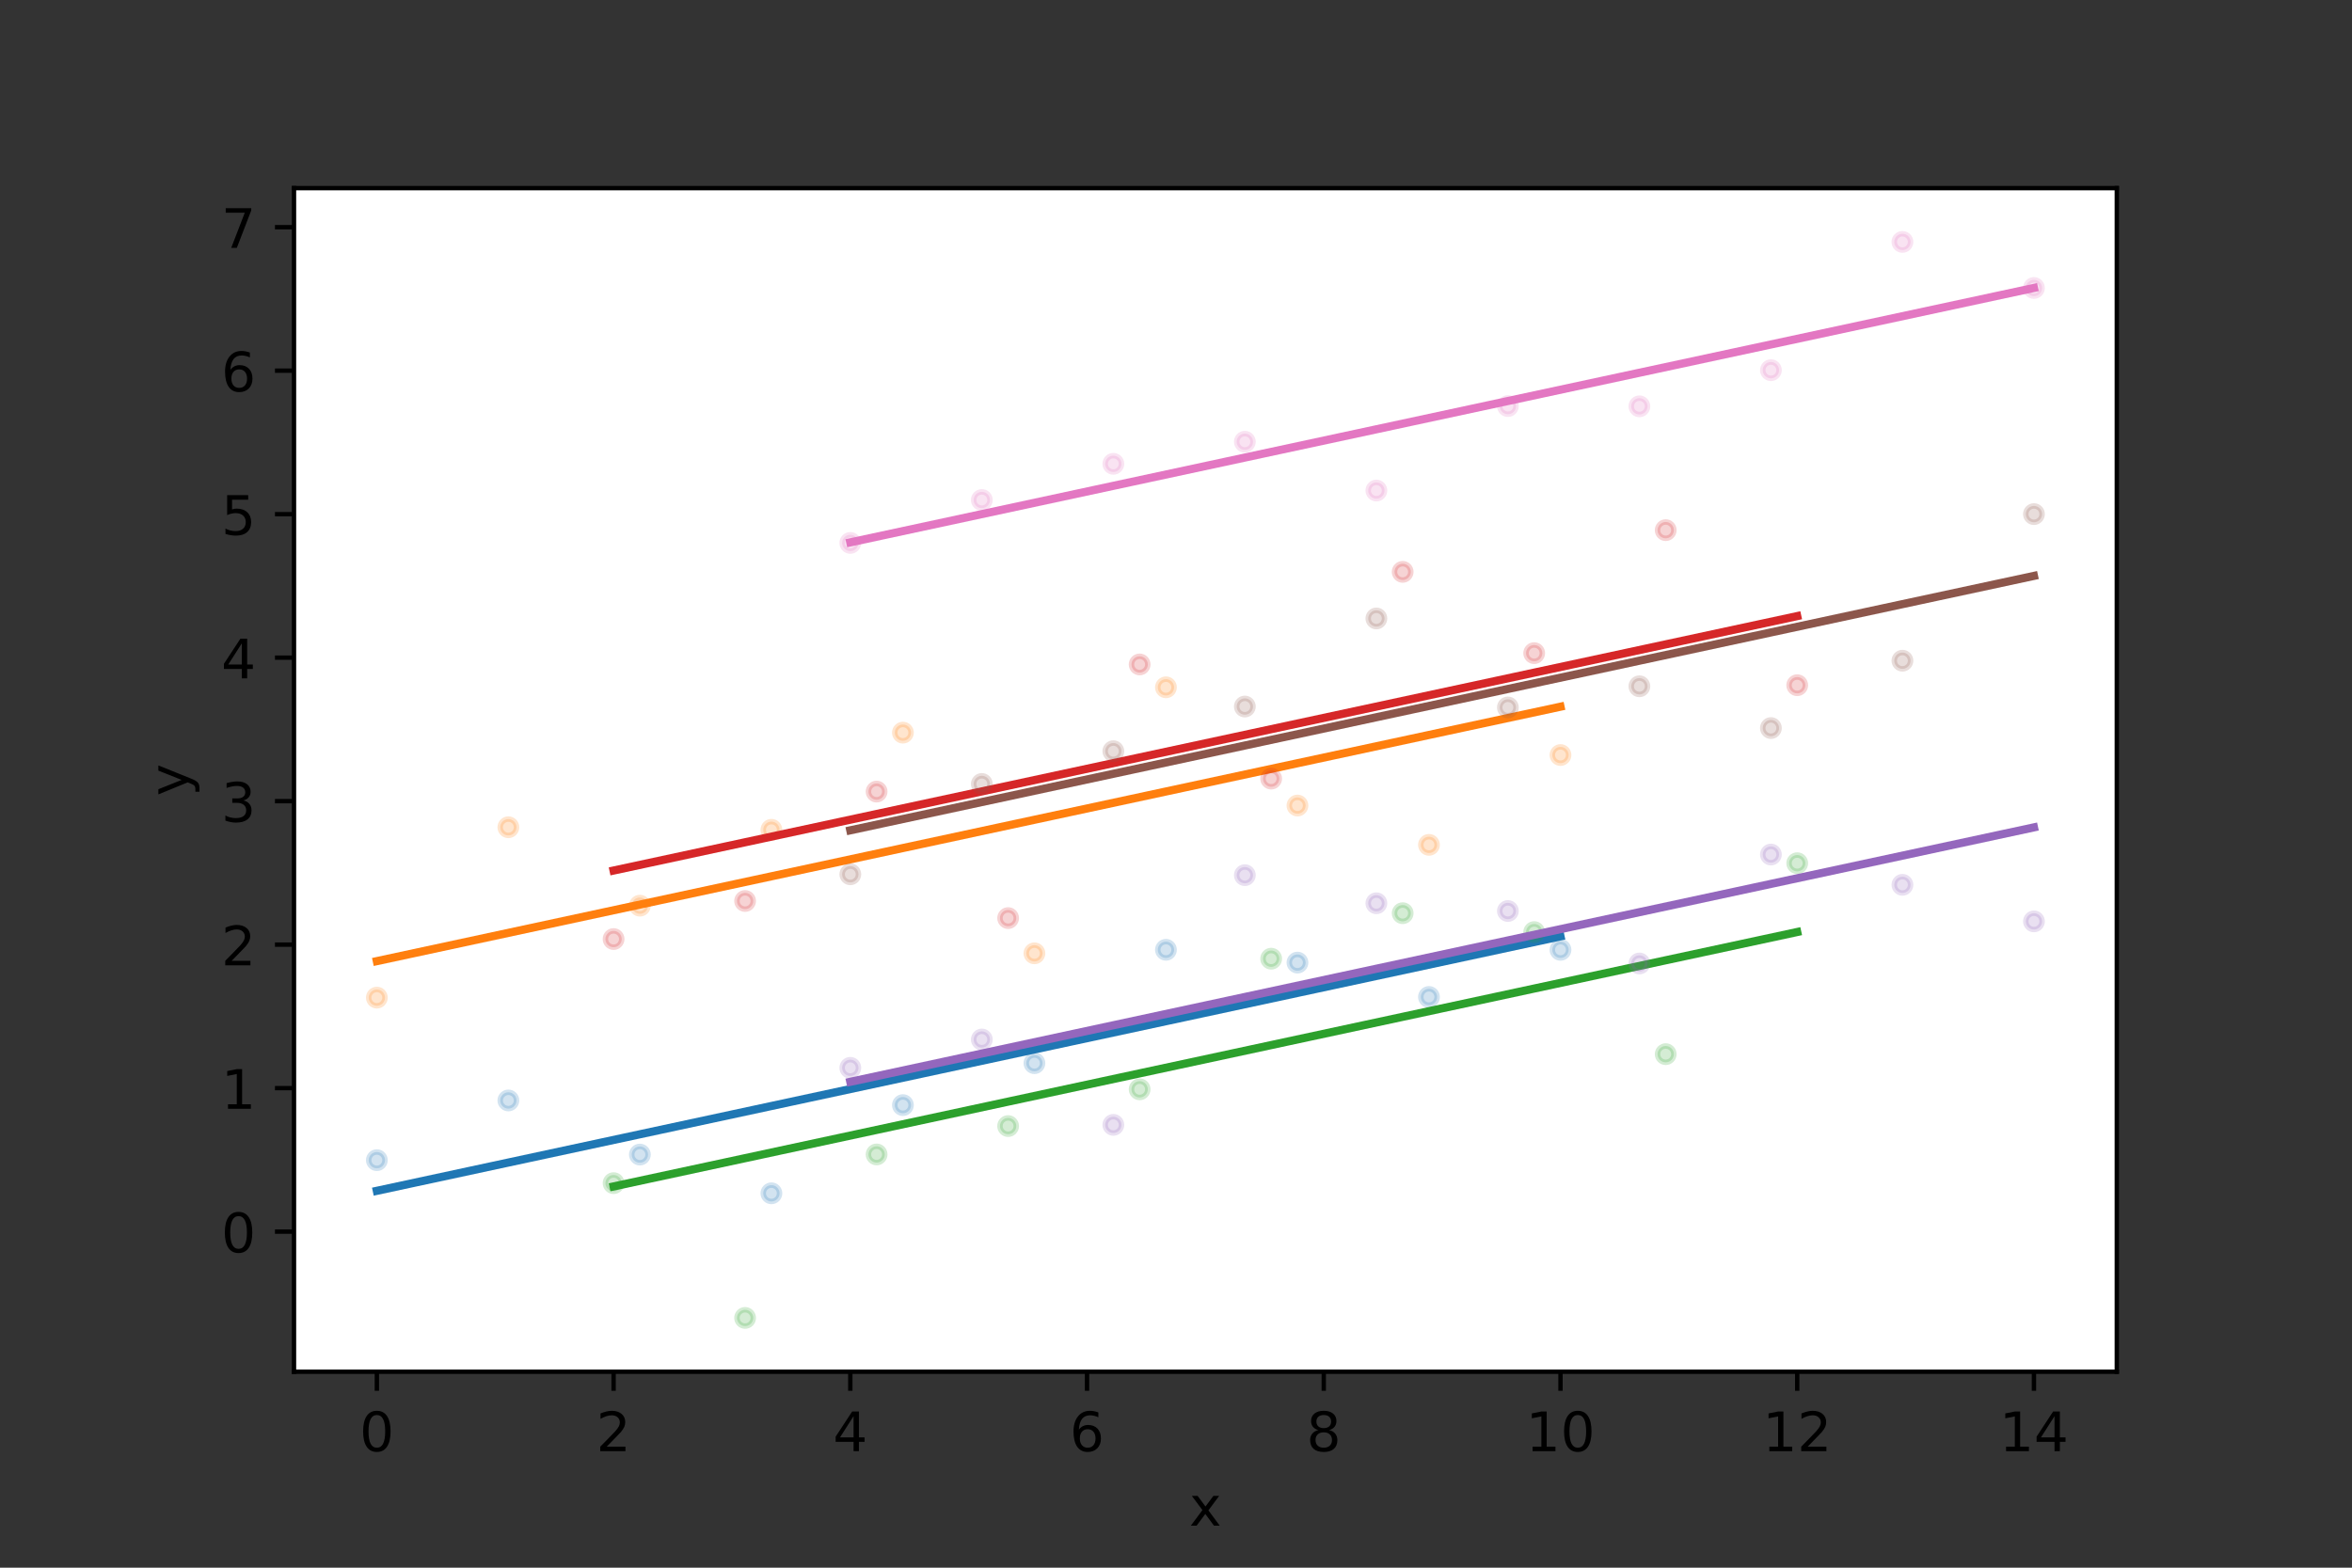 <?xml version="1.0" encoding="utf-8" standalone="no"?>
<!DOCTYPE svg PUBLIC "-//W3C//DTD SVG 1.1//EN"
  "http://www.w3.org/Graphics/SVG/1.1/DTD/svg11.dtd">
<!-- Created with matplotlib (https://matplotlib.org/) -->
<svg height="288pt" version="1.1" viewBox="0 0 432 288" width="432pt" xmlns="http://www.w3.org/2000/svg" xmlns:xlink="http://www.w3.org/1999/xlink">
 <rect x="0" y="0" width="432" height="288" fill="#333333" stroke="none"/>
 <defs>
  <style type="text/css">*{stroke-linecap:butt;stroke-linejoin:round;}</style>
 </defs>
 <g id="figure_1">
  <g id="patch_1">
   <path d="M 0 288 
L 432 288 
L 432 0 
L 0 0 
z
" style="fill:none;"/>
  </g>
  <g id="axes_1">
   <g id="patch_2">
    <path d="M 54 252 
L 388.8 252 
L 388.8 34.56 
L 54 34.56 
z
" style="fill:#ffffff;"/>
   </g>
   <g id="matplotlib.axis_1">
    <g id="xtick_1">
     <g id="line2d_1">
      <defs>
       <path d="M 0 0 
L 0 3.5 
" id="ma65bcfab41" style="stroke:#000000;stroke-width:0.8;"/>
      </defs>
      <g>
       <use style="stroke:#000000;stroke-width:0.8;" x="69.218" xlink:href="#ma65bcfab41" y="252"/>
      </g>
     </g>
     <g id="text_1">
      <!-- 0 -->
      <g transform="translate(66.037 266.598)scale(0.1 -0.1)">
       <defs>
        <path d="M 31.781 66.406 
Q 24.172 66.406 20.328 58.906 
Q 16.5 51.422 16.5 36.375 
Q 16.5 21.391 20.328 13.891 
Q 24.172 6.391 31.781 6.391 
Q 39.453 6.391 43.281 13.891 
Q 47.125 21.391 47.125 36.375 
Q 47.125 51.422 43.281 58.906 
Q 39.453 66.406 31.781 66.406 
z
M 31.781 74.219 
Q 44.047 74.219 50.516 64.516 
Q 56.984 54.828 56.984 36.375 
Q 56.984 17.969 50.516 8.266 
Q 44.047 -1.422 31.781 -1.422 
Q 19.531 -1.422 13.062 8.266 
Q 6.594 17.969 6.594 36.375 
Q 6.594 54.828 13.062 64.516 
Q 19.531 74.219 31.781 74.219 
z
" id="DejaVuSans-48"/>
       </defs>
       <use xlink:href="#DejaVuSans-48"/>
      </g>
     </g>
    </g>
    <g id="xtick_2">
     <g id="line2d_2">
      <g>
       <use style="stroke:#000000;stroke-width:0.8;" x="112.699" xlink:href="#ma65bcfab41" y="252"/>
      </g>
     </g>
     <g id="text_2">
      <!-- 2 -->
      <g transform="translate(109.517 266.598)scale(0.1 -0.1)">
       <defs>
        <path d="M 19.188 8.297 
L 53.609 8.297 
L 53.609 0 
L 7.328 0 
L 7.328 8.297 
Q 12.938 14.109 22.625 23.891 
Q 32.328 33.688 34.812 36.531 
Q 39.547 41.844 41.422 45.531 
Q 43.312 49.219 43.312 52.781 
Q 43.312 58.594 39.234 62.25 
Q 35.156 65.922 28.609 65.922 
Q 23.969 65.922 18.812 64.312 
Q 13.672 62.703 7.812 59.422 
L 7.812 69.391 
Q 13.766 71.781 18.938 73 
Q 24.125 74.219 28.422 74.219 
Q 39.75 74.219 46.484 68.547 
Q 53.219 62.891 53.219 53.422 
Q 53.219 48.922 51.531 44.891 
Q 49.859 40.875 45.406 35.406 
Q 44.188 33.984 37.641 27.219 
Q 31.109 20.453 19.188 8.297 
z
" id="DejaVuSans-50"/>
       </defs>
       <use xlink:href="#DejaVuSans-50"/>
      </g>
     </g>
    </g>
    <g id="xtick_3">
     <g id="line2d_3">
      <g>
       <use style="stroke:#000000;stroke-width:0.8;" x="156.179" xlink:href="#ma65bcfab41" y="252"/>
      </g>
     </g>
     <g id="text_3">
      <!-- 4 -->
      <g transform="translate(152.998 266.598)scale(0.1 -0.1)">
       <defs>
        <path d="M 37.797 64.312 
L 12.891 25.391 
L 37.797 25.391 
z
M 35.203 72.906 
L 47.609 72.906 
L 47.609 25.391 
L 58.016 25.391 
L 58.016 17.188 
L 47.609 17.188 
L 47.609 0 
L 37.797 0 
L 37.797 17.188 
L 4.891 17.188 
L 4.891 26.703 
z
" id="DejaVuSans-52"/>
       </defs>
       <use xlink:href="#DejaVuSans-52"/>
      </g>
     </g>
    </g>
    <g id="xtick_4">
     <g id="line2d_4">
      <g>
       <use style="stroke:#000000;stroke-width:0.8;" x="199.66" xlink:href="#ma65bcfab41" y="252"/>
      </g>
     </g>
     <g id="text_4">
      <!-- 6 -->
      <g transform="translate(196.478 266.598)scale(0.1 -0.1)">
       <defs>
        <path d="M 33.016 40.375 
Q 26.375 40.375 22.484 35.828 
Q 18.609 31.297 18.609 23.391 
Q 18.609 15.531 22.484 10.953 
Q 26.375 6.391 33.016 6.391 
Q 39.656 6.391 43.531 10.953 
Q 47.406 15.531 47.406 23.391 
Q 47.406 31.297 43.531 35.828 
Q 39.656 40.375 33.016 40.375 
z
M 52.594 71.297 
L 52.594 62.312 
Q 48.875 64.062 45.094 64.984 
Q 41.312 65.922 37.594 65.922 
Q 27.828 65.922 22.672 59.328 
Q 17.531 52.734 16.797 39.406 
Q 19.672 43.656 24.016 45.922 
Q 28.375 48.188 33.594 48.188 
Q 44.578 48.188 50.953 41.516 
Q 57.328 34.859 57.328 23.391 
Q 57.328 12.156 50.688 5.359 
Q 44.047 -1.422 33.016 -1.422 
Q 20.359 -1.422 13.672 8.266 
Q 6.984 17.969 6.984 36.375 
Q 6.984 53.656 15.188 63.938 
Q 23.391 74.219 37.203 74.219 
Q 40.922 74.219 44.703 73.484 
Q 48.484 72.75 52.594 71.297 
z
" id="DejaVuSans-54"/>
       </defs>
       <use xlink:href="#DejaVuSans-54"/>
      </g>
     </g>
    </g>
    <g id="xtick_5">
     <g id="line2d_5">
      <g>
       <use style="stroke:#000000;stroke-width:0.8;" x="243.14" xlink:href="#ma65bcfab41" y="252"/>
      </g>
     </g>
     <g id="text_5">
      <!-- 8 -->
      <g transform="translate(239.959 266.598)scale(0.1 -0.1)">
       <defs>
        <path d="M 31.781 34.625 
Q 24.75 34.625 20.719 30.859 
Q 16.703 27.094 16.703 20.516 
Q 16.703 13.922 20.719 10.156 
Q 24.75 6.391 31.781 6.391 
Q 38.812 6.391 42.859 10.172 
Q 46.922 13.969 46.922 20.516 
Q 46.922 27.094 42.891 30.859 
Q 38.875 34.625 31.781 34.625 
z
M 21.922 38.812 
Q 15.578 40.375 12.031 44.719 
Q 8.5 49.078 8.5 55.328 
Q 8.5 64.062 14.719 69.141 
Q 20.953 74.219 31.781 74.219 
Q 42.672 74.219 48.875 69.141 
Q 55.078 64.062 55.078 55.328 
Q 55.078 49.078 51.531 44.719 
Q 48 40.375 41.703 38.812 
Q 48.828 37.156 52.797 32.312 
Q 56.781 27.484 56.781 20.516 
Q 56.781 9.906 50.312 4.234 
Q 43.844 -1.422 31.781 -1.422 
Q 19.734 -1.422 13.25 4.234 
Q 6.781 9.906 6.781 20.516 
Q 6.781 27.484 10.781 32.312 
Q 14.797 37.156 21.922 38.812 
z
M 18.312 54.391 
Q 18.312 48.734 21.844 45.562 
Q 25.391 42.391 31.781 42.391 
Q 38.141 42.391 41.719 45.562 
Q 45.312 48.734 45.312 54.391 
Q 45.312 60.062 41.719 63.234 
Q 38.141 66.406 31.781 66.406 
Q 25.391 66.406 21.844 63.234 
Q 18.312 60.062 18.312 54.391 
z
" id="DejaVuSans-56"/>
       </defs>
       <use xlink:href="#DejaVuSans-56"/>
      </g>
     </g>
    </g>
    <g id="xtick_6">
     <g id="line2d_6">
      <g>
       <use style="stroke:#000000;stroke-width:0.8;" x="286.621" xlink:href="#ma65bcfab41" y="252"/>
      </g>
     </g>
     <g id="text_6">
      <!-- 10 -->
      <g transform="translate(280.258 266.598)scale(0.1 -0.1)">
       <defs>
        <path d="M 12.406 8.297 
L 28.516 8.297 
L 28.516 63.922 
L 10.984 60.406 
L 10.984 69.391 
L 28.422 72.906 
L 38.281 72.906 
L 38.281 8.297 
L 54.391 8.297 
L 54.391 0 
L 12.406 0 
z
" id="DejaVuSans-49"/>
       </defs>
       <use xlink:href="#DejaVuSans-49"/>
       <use x="63.623" xlink:href="#DejaVuSans-48"/>
      </g>
     </g>
    </g>
    <g id="xtick_7">
     <g id="line2d_7">
      <g>
       <use style="stroke:#000000;stroke-width:0.8;" x="330.101" xlink:href="#ma65bcfab41" y="252"/>
      </g>
     </g>
     <g id="text_7">
      <!-- 12 -->
      <g transform="translate(323.739 266.598)scale(0.1 -0.1)">
       <use xlink:href="#DejaVuSans-49"/>
       <use x="63.623" xlink:href="#DejaVuSans-50"/>
      </g>
     </g>
    </g>
    <g id="xtick_8">
     <g id="line2d_8">
      <g>
       <use style="stroke:#000000;stroke-width:0.8;" x="373.582" xlink:href="#ma65bcfab41" y="252"/>
      </g>
     </g>
     <g id="text_8">
      <!-- 14 -->
      <g transform="translate(367.219 266.598)scale(0.1 -0.1)">
       <use xlink:href="#DejaVuSans-49"/>
       <use x="63.623" xlink:href="#DejaVuSans-52"/>
      </g>
     </g>
    </g>
    <g id="text_9">
     <!-- x -->
     <g transform="translate(218.441 280.277)scale(0.1 -0.1)">
      <defs>
       <path d="M 54.891 54.688 
L 35.109 28.078 
L 55.906 0 
L 45.312 0 
L 29.391 21.484 
L 13.484 0 
L 2.875 0 
L 24.125 28.609 
L 4.688 54.688 
L 15.281 54.688 
L 29.781 35.203 
L 44.281 54.688 
z
" id="DejaVuSans-120"/>
      </defs>
      <use xlink:href="#DejaVuSans-120"/>
     </g>
    </g>
   </g>
   <g id="matplotlib.axis_2">
    <g id="ytick_1">
     <g id="line2d_9">
      <defs>
       <path d="M 0 0 
L -3.5 0 
" id="mb0ad9b9fb4" style="stroke:#000000;stroke-width:0.8;"/>
      </defs>
      <g>
       <use style="stroke:#000000;stroke-width:0.8;" x="54" xlink:href="#mb0ad9b9fb4" y="226.262"/>
      </g>
     </g>
     <g id="text_10">
      <!-- 0 -->
      <g transform="translate(40.638 230.061)scale(0.1 -0.1)">
       <use xlink:href="#DejaVuSans-48"/>
      </g>
     </g>
    </g>
    <g id="ytick_2">
     <g id="line2d_10">
      <g>
       <use style="stroke:#000000;stroke-width:0.8;" x="54" xlink:href="#mb0ad9b9fb4" y="199.901"/>
      </g>
     </g>
     <g id="text_11">
      <!-- 1 -->
      <g transform="translate(40.638 203.7)scale(0.1 -0.1)">
       <use xlink:href="#DejaVuSans-49"/>
      </g>
     </g>
    </g>
    <g id="ytick_3">
     <g id="line2d_11">
      <g>
       <use style="stroke:#000000;stroke-width:0.8;" x="54" xlink:href="#mb0ad9b9fb4" y="173.54"/>
      </g>
     </g>
     <g id="text_12">
      <!-- 2 -->
      <g transform="translate(40.638 177.34)scale(0.1 -0.1)">
       <use xlink:href="#DejaVuSans-50"/>
      </g>
     </g>
    </g>
    <g id="ytick_4">
     <g id="line2d_12">
      <g>
       <use style="stroke:#000000;stroke-width:0.8;" x="54" xlink:href="#mb0ad9b9fb4" y="147.179"/>
      </g>
     </g>
     <g id="text_13">
      <!-- 3 -->
      <g transform="translate(40.638 150.979)scale(0.1 -0.1)">
       <defs>
        <path d="M 40.578 39.312 
Q 47.656 37.797 51.625 33 
Q 55.609 28.219 55.609 21.188 
Q 55.609 10.406 48.188 4.484 
Q 40.766 -1.422 27.094 -1.422 
Q 22.516 -1.422 17.656 -0.516 
Q 12.797 0.391 7.625 2.203 
L 7.625 11.719 
Q 11.719 9.328 16.594 8.109 
Q 21.484 6.891 26.812 6.891 
Q 36.078 6.891 40.938 10.547 
Q 45.797 14.203 45.797 21.188 
Q 45.797 27.641 41.281 31.266 
Q 36.766 34.906 28.719 34.906 
L 20.219 34.906 
L 20.219 43.016 
L 29.109 43.016 
Q 36.375 43.016 40.234 45.922 
Q 44.094 48.828 44.094 54.297 
Q 44.094 59.906 40.109 62.906 
Q 36.141 65.922 28.719 65.922 
Q 24.656 65.922 20.016 65.031 
Q 15.375 64.156 9.812 62.312 
L 9.812 71.094 
Q 15.438 72.656 20.344 73.438 
Q 25.25 74.219 29.594 74.219 
Q 40.828 74.219 47.359 69.109 
Q 53.906 64.016 53.906 55.328 
Q 53.906 49.266 50.438 45.094 
Q 46.969 40.922 40.578 39.312 
z
" id="DejaVuSans-51"/>
       </defs>
       <use xlink:href="#DejaVuSans-51"/>
      </g>
     </g>
    </g>
    <g id="ytick_5">
     <g id="line2d_13">
      <g>
       <use style="stroke:#000000;stroke-width:0.8;" x="54" xlink:href="#mb0ad9b9fb4" y="120.818"/>
      </g>
     </g>
     <g id="text_14">
      <!-- 4 -->
      <g transform="translate(40.638 124.618)scale(0.1 -0.1)">
       <use xlink:href="#DejaVuSans-52"/>
      </g>
     </g>
    </g>
    <g id="ytick_6">
     <g id="line2d_14">
      <g>
       <use style="stroke:#000000;stroke-width:0.8;" x="54" xlink:href="#mb0ad9b9fb4" y="94.458"/>
      </g>
     </g>
     <g id="text_15">
      <!-- 5 -->
      <g transform="translate(40.638 98.257)scale(0.1 -0.1)">
       <defs>
        <path d="M 10.797 72.906 
L 49.516 72.906 
L 49.516 64.594 
L 19.828 64.594 
L 19.828 46.734 
Q 21.969 47.469 24.109 47.828 
Q 26.266 48.188 28.422 48.188 
Q 40.625 48.188 47.75 41.5 
Q 54.891 34.812 54.891 23.391 
Q 54.891 11.625 47.562 5.094 
Q 40.234 -1.422 26.906 -1.422 
Q 22.312 -1.422 17.547 -0.641 
Q 12.797 0.141 7.719 1.703 
L 7.719 11.625 
Q 12.109 9.234 16.797 8.062 
Q 21.484 6.891 26.703 6.891 
Q 35.156 6.891 40.078 11.328 
Q 45.016 15.766 45.016 23.391 
Q 45.016 31 40.078 35.438 
Q 35.156 39.891 26.703 39.891 
Q 22.75 39.891 18.812 39.016 
Q 14.891 38.141 10.797 36.281 
z
" id="DejaVuSans-53"/>
       </defs>
       <use xlink:href="#DejaVuSans-53"/>
      </g>
     </g>
    </g>
    <g id="ytick_7">
     <g id="line2d_15">
      <g>
       <use style="stroke:#000000;stroke-width:0.8;" x="54" xlink:href="#mb0ad9b9fb4" y="68.097"/>
      </g>
     </g>
     <g id="text_16">
      <!-- 6 -->
      <g transform="translate(40.638 71.896)scale(0.1 -0.1)">
       <use xlink:href="#DejaVuSans-54"/>
      </g>
     </g>
    </g>
    <g id="ytick_8">
     <g id="line2d_16">
      <g>
       <use style="stroke:#000000;stroke-width:0.8;" x="54" xlink:href="#mb0ad9b9fb4" y="41.736"/>
      </g>
     </g>
     <g id="text_17">
      <!-- 7 -->
      <g transform="translate(40.638 45.535)scale(0.1 -0.1)">
       <defs>
        <path d="M 8.203 72.906 
L 55.078 72.906 
L 55.078 68.703 
L 28.609 0 
L 18.312 0 
L 43.219 64.594 
L 8.203 64.594 
z
" id="DejaVuSans-55"/>
       </defs>
       <use xlink:href="#DejaVuSans-55"/>
      </g>
     </g>
    </g>
    <g id="text_18">
     <!-- y -->
     <g transform="translate(34.558 146.239)rotate(-90)scale(0.1 -0.1)">
      <defs>
       <path d="M 32.172 -5.078 
Q 28.375 -14.844 24.75 -17.812 
Q 21.141 -20.797 15.094 -20.797 
L 7.906 -20.797 
L 7.906 -13.281 
L 13.188 -13.281 
Q 16.891 -13.281 18.938 -11.516 
Q 21 -9.766 23.484 -3.219 
L 25.094 0.875 
L 2.984 54.688 
L 12.5 54.688 
L 29.594 11.922 
L 46.688 54.688 
L 56.203 54.688 
z
" id="DejaVuSans-121"/>
      </defs>
      <use xlink:href="#DejaVuSans-121"/>
     </g>
    </g>
   </g>
   <g id="line2d_17">
    <defs>
     <path d="M 0 1.5 
C 0.398 1.5 0.779 1.342 1.061 1.061 
C 1.342 0.779 1.5 0.398 1.5 0 
C 1.5 -0.398 1.342 -0.779 1.061 -1.061 
C 0.779 -1.342 0.398 -1.5 0 -1.5 
C -0.398 -1.5 -0.779 -1.342 -1.061 -1.061 
C -1.342 -0.779 -1.5 -0.398 -1.5 0 
C -1.5 0.398 -1.342 0.779 -1.061 1.061 
C -0.779 1.342 -0.398 1.5 0 1.5 
z
" id="m6c3bc9dae7" style="stroke:#1f77b4;stroke-opacity:0.2;"/>
    </defs>
    <g clip-path="url(#p3323162cbb)">
     <use style="fill:#1f77b4;fill-opacity:0.2;stroke:#1f77b4;stroke-opacity:0.2;" x="69.218" xlink:href="#m6c3bc9dae7" y="213.137"/>
     <use style="fill:#1f77b4;fill-opacity:0.2;stroke:#1f77b4;stroke-opacity:0.2;" x="93.374" xlink:href="#m6c3bc9dae7" y="202.166"/>
     <use style="fill:#1f77b4;fill-opacity:0.2;stroke:#1f77b4;stroke-opacity:0.2;" x="117.53" xlink:href="#m6c3bc9dae7" y="212.108"/>
     <use style="fill:#1f77b4;fill-opacity:0.2;stroke:#1f77b4;stroke-opacity:0.2;" x="141.686" xlink:href="#m6c3bc9dae7" y="219.222"/>
     <use style="fill:#1f77b4;fill-opacity:0.2;stroke:#1f77b4;stroke-opacity:0.2;" x="165.842" xlink:href="#m6c3bc9dae7" y="203.02"/>
     <use style="fill:#1f77b4;fill-opacity:0.2;stroke:#1f77b4;stroke-opacity:0.2;" x="189.997" xlink:href="#m6c3bc9dae7" y="195.316"/>
     <use style="fill:#1f77b4;fill-opacity:0.2;stroke:#1f77b4;stroke-opacity:0.2;" x="214.153" xlink:href="#m6c3bc9dae7" y="174.486"/>
     <use style="fill:#1f77b4;fill-opacity:0.2;stroke:#1f77b4;stroke-opacity:0.2;" x="238.309" xlink:href="#m6c3bc9dae7" y="176.841"/>
     <use style="fill:#1f77b4;fill-opacity:0.2;stroke:#1f77b4;stroke-opacity:0.2;" x="262.465" xlink:href="#m6c3bc9dae7" y="183.153"/>
     <use style="fill:#1f77b4;fill-opacity:0.2;stroke:#1f77b4;stroke-opacity:0.2;" x="286.621" xlink:href="#m6c3bc9dae7" y="174.493"/>
    </g>
   </g>
   <g id="line2d_18">
    <path clip-path="url(#p3323162cbb)" d="M 69.218 218.766 
L 93.374 213.572 
L 117.53 208.379 
L 141.686 203.185 
L 165.842 197.991 
L 189.997 192.797 
L 214.153 187.604 
L 238.309 182.41 
L 262.465 177.216 
L 286.621 172.022 
" style="fill:none;stroke:#1f77b4;stroke-linecap:square;stroke-width:1.5;"/>
   </g>
   <g id="line2d_19">
    <defs>
     <path d="M 0 1.5 
C 0.398 1.5 0.779 1.342 1.061 1.061 
C 1.342 0.779 1.5 0.398 1.5 0 
C 1.5 -0.398 1.342 -0.779 1.061 -1.061 
C 0.779 -1.342 0.398 -1.5 0 -1.5 
C -0.398 -1.5 -0.779 -1.342 -1.061 -1.061 
C -1.342 -0.779 -1.5 -0.398 -1.5 0 
C -1.5 0.398 -1.342 0.779 -1.061 1.061 
C -0.779 1.342 -0.398 1.5 0 1.5 
z
" id="mcf73242a35" style="stroke:#ff7f0e;stroke-opacity:0.2;"/>
    </defs>
    <g clip-path="url(#p3323162cbb)">
     <use style="fill:#ff7f0e;fill-opacity:0.2;stroke:#ff7f0e;stroke-opacity:0.2;" x="69.218" xlink:href="#mcf73242a35" y="183.276"/>
     <use style="fill:#ff7f0e;fill-opacity:0.2;stroke:#ff7f0e;stroke-opacity:0.2;" x="93.374" xlink:href="#mcf73242a35" y="151.977"/>
     <use style="fill:#ff7f0e;fill-opacity:0.2;stroke:#ff7f0e;stroke-opacity:0.2;" x="117.53" xlink:href="#mcf73242a35" y="166.38"/>
     <use style="fill:#ff7f0e;fill-opacity:0.2;stroke:#ff7f0e;stroke-opacity:0.2;" x="141.686" xlink:href="#mcf73242a35" y="152.443"/>
     <use style="fill:#ff7f0e;fill-opacity:0.2;stroke:#ff7f0e;stroke-opacity:0.2;" x="165.842" xlink:href="#mcf73242a35" y="134.594"/>
     <use style="fill:#ff7f0e;fill-opacity:0.2;stroke:#ff7f0e;stroke-opacity:0.2;" x="189.997" xlink:href="#mcf73242a35" y="175.136"/>
     <use style="fill:#ff7f0e;fill-opacity:0.2;stroke:#ff7f0e;stroke-opacity:0.2;" x="214.153" xlink:href="#mcf73242a35" y="126.268"/>
     <use style="fill:#ff7f0e;fill-opacity:0.2;stroke:#ff7f0e;stroke-opacity:0.2;" x="238.309" xlink:href="#mcf73242a35" y="147.986"/>
     <use style="fill:#ff7f0e;fill-opacity:0.2;stroke:#ff7f0e;stroke-opacity:0.2;" x="262.465" xlink:href="#mcf73242a35" y="155.209"/>
     <use style="fill:#ff7f0e;fill-opacity:0.2;stroke:#ff7f0e;stroke-opacity:0.2;" x="286.621" xlink:href="#mcf73242a35" y="138.707"/>
    </g>
   </g>
   <g id="line2d_20">
    <path clip-path="url(#p3323162cbb)" d="M 69.218 176.569 
L 93.374 171.376 
L 117.53 166.182 
L 141.686 160.988 
L 165.842 155.794 
L 189.997 150.601 
L 214.153 145.407 
L 238.309 140.213 
L 262.465 135.019 
L 286.621 129.826 
" style="fill:none;stroke:#ff7f0e;stroke-linecap:square;stroke-width:1.5;"/>
   </g>
   <g id="line2d_21">
    <defs>
     <path d="M 0 1.5 
C 0.398 1.5 0.779 1.342 1.061 1.061 
C 1.342 0.779 1.5 0.398 1.5 0 
C 1.5 -0.398 1.342 -0.779 1.061 -1.061 
C 0.779 -1.342 0.398 -1.5 0 -1.5 
C -0.398 -1.5 -0.779 -1.342 -1.061 -1.061 
C -1.342 -0.779 -1.5 -0.398 -1.5 0 
C -1.5 0.398 -1.342 0.779 -1.061 1.061 
C -0.779 1.342 -0.398 1.5 0 1.5 
z
" id="mbd5b0aed9a" style="stroke:#2ca02c;stroke-opacity:0.2;"/>
    </defs>
    <g clip-path="url(#p3323162cbb)">
     <use style="fill:#2ca02c;fill-opacity:0.2;stroke:#2ca02c;stroke-opacity:0.2;" x="112.699" xlink:href="#mbd5b0aed9a" y="217.357"/>
     <use style="fill:#2ca02c;fill-opacity:0.2;stroke:#2ca02c;stroke-opacity:0.2;" x="136.855" xlink:href="#mbd5b0aed9a" y="242.116"/>
     <use style="fill:#2ca02c;fill-opacity:0.2;stroke:#2ca02c;stroke-opacity:0.2;" x="161.01" xlink:href="#mbd5b0aed9a" y="212.082"/>
     <use style="fill:#2ca02c;fill-opacity:0.2;stroke:#2ca02c;stroke-opacity:0.2;" x="185.166" xlink:href="#mbd5b0aed9a" y="206.871"/>
     <use style="fill:#2ca02c;fill-opacity:0.2;stroke:#2ca02c;stroke-opacity:0.2;" x="209.322" xlink:href="#mbd5b0aed9a" y="200.121"/>
     <use style="fill:#2ca02c;fill-opacity:0.2;stroke:#2ca02c;stroke-opacity:0.2;" x="233.478" xlink:href="#mbd5b0aed9a" y="176.123"/>
     <use style="fill:#2ca02c;fill-opacity:0.2;stroke:#2ca02c;stroke-opacity:0.2;" x="257.634" xlink:href="#mbd5b0aed9a" y="167.763"/>
     <use style="fill:#2ca02c;fill-opacity:0.2;stroke:#2ca02c;stroke-opacity:0.2;" x="281.79" xlink:href="#mbd5b0aed9a" y="171.236"/>
     <use style="fill:#2ca02c;fill-opacity:0.2;stroke:#2ca02c;stroke-opacity:0.2;" x="305.945" xlink:href="#mbd5b0aed9a" y="193.66"/>
     <use style="fill:#2ca02c;fill-opacity:0.2;stroke:#2ca02c;stroke-opacity:0.2;" x="330.101" xlink:href="#mbd5b0aed9a" y="158.581"/>
    </g>
   </g>
   <g id="line2d_22">
    <path clip-path="url(#p3323162cbb)" d="M 112.699 217.963 
L 136.855 212.769 
L 161.01 207.575 
L 185.166 202.382 
L 209.322 197.188 
L 233.478 191.994 
L 257.634 186.8 
L 281.79 181.607 
L 305.945 176.413 
L 330.101 171.219 
" style="fill:none;stroke:#2ca02c;stroke-linecap:square;stroke-width:1.5;"/>
   </g>
   <g id="line2d_23">
    <defs>
     <path d="M 0 1.5 
C 0.398 1.5 0.779 1.342 1.061 1.061 
C 1.342 0.779 1.5 0.398 1.5 0 
C 1.5 -0.398 1.342 -0.779 1.061 -1.061 
C 0.779 -1.342 0.398 -1.5 0 -1.5 
C -0.398 -1.5 -0.779 -1.342 -1.061 -1.061 
C -1.342 -0.779 -1.5 -0.398 -1.5 0 
C -1.5 0.398 -1.342 0.779 -1.061 1.061 
C -0.779 1.342 -0.398 1.5 0 1.5 
z
" id="m2ebec4e5de" style="stroke:#d62728;stroke-opacity:0.2;"/>
    </defs>
    <g clip-path="url(#p3323162cbb)">
     <use style="fill:#d62728;fill-opacity:0.2;stroke:#d62728;stroke-opacity:0.2;" x="112.699" xlink:href="#m2ebec4e5de" y="172.514"/>
     <use style="fill:#d62728;fill-opacity:0.2;stroke:#d62728;stroke-opacity:0.2;" x="136.855" xlink:href="#m2ebec4e5de" y="165.521"/>
     <use style="fill:#d62728;fill-opacity:0.2;stroke:#d62728;stroke-opacity:0.2;" x="161.01" xlink:href="#m2ebec4e5de" y="145.425"/>
     <use style="fill:#d62728;fill-opacity:0.2;stroke:#d62728;stroke-opacity:0.2;" x="185.166" xlink:href="#m2ebec4e5de" y="168.665"/>
     <use style="fill:#d62728;fill-opacity:0.2;stroke:#d62728;stroke-opacity:0.2;" x="209.322" xlink:href="#m2ebec4e5de" y="122.065"/>
     <use style="fill:#d62728;fill-opacity:0.2;stroke:#d62728;stroke-opacity:0.2;" x="233.478" xlink:href="#m2ebec4e5de" y="143.039"/>
     <use style="fill:#d62728;fill-opacity:0.2;stroke:#d62728;stroke-opacity:0.2;" x="257.634" xlink:href="#m2ebec4e5de" y="105.058"/>
     <use style="fill:#d62728;fill-opacity:0.2;stroke:#d62728;stroke-opacity:0.2;" x="281.79" xlink:href="#m2ebec4e5de" y="119.99"/>
     <use style="fill:#d62728;fill-opacity:0.2;stroke:#d62728;stroke-opacity:0.2;" x="305.945" xlink:href="#m2ebec4e5de" y="97.396"/>
     <use style="fill:#d62728;fill-opacity:0.2;stroke:#d62728;stroke-opacity:0.2;" x="330.101" xlink:href="#m2ebec4e5de" y="125.881"/>
    </g>
   </g>
   <g id="line2d_24">
    <path clip-path="url(#p3323162cbb)" d="M 112.699 159.927 
L 136.855 154.734 
L 161.01 149.54 
L 185.166 144.346 
L 209.322 139.152 
L 233.478 133.959 
L 257.634 128.765 
L 281.79 123.571 
L 305.945 118.377 
L 330.101 113.184 
" style="fill:none;stroke:#d62728;stroke-linecap:square;stroke-width:1.5;"/>
   </g>
   <g id="line2d_25">
    <defs>
     <path d="M 0 1.5 
C 0.398 1.5 0.779 1.342 1.061 1.061 
C 1.342 0.779 1.5 0.398 1.5 0 
C 1.5 -0.398 1.342 -0.779 1.061 -1.061 
C 0.779 -1.342 0.398 -1.5 0 -1.5 
C -0.398 -1.5 -0.779 -1.342 -1.061 -1.061 
C -1.342 -0.779 -1.5 -0.398 -1.5 0 
C -1.5 0.398 -1.342 0.779 -1.061 1.061 
C -0.779 1.342 -0.398 1.5 0 1.5 
z
" id="m7a9f18c817" style="stroke:#9467bd;stroke-opacity:0.2;"/>
    </defs>
    <g clip-path="url(#p3323162cbb)">
     <use style="fill:#9467bd;fill-opacity:0.2;stroke:#9467bd;stroke-opacity:0.2;" x="156.179" xlink:href="#m7a9f18c817" y="196.172"/>
     <use style="fill:#9467bd;fill-opacity:0.2;stroke:#9467bd;stroke-opacity:0.2;" x="180.335" xlink:href="#m7a9f18c817" y="190.968"/>
     <use style="fill:#9467bd;fill-opacity:0.2;stroke:#9467bd;stroke-opacity:0.2;" x="204.491" xlink:href="#m7a9f18c817" y="206.65"/>
     <use style="fill:#9467bd;fill-opacity:0.2;stroke:#9467bd;stroke-opacity:0.2;" x="228.647" xlink:href="#m7a9f18c817" y="160.777"/>
     <use style="fill:#9467bd;fill-opacity:0.2;stroke:#9467bd;stroke-opacity:0.2;" x="252.803" xlink:href="#m7a9f18c817" y="165.939"/>
     <use style="fill:#9467bd;fill-opacity:0.2;stroke:#9467bd;stroke-opacity:0.2;" x="276.958" xlink:href="#m7a9f18c817" y="167.362"/>
     <use style="fill:#9467bd;fill-opacity:0.2;stroke:#9467bd;stroke-opacity:0.2;" x="301.114" xlink:href="#m7a9f18c817" y="177.001"/>
     <use style="fill:#9467bd;fill-opacity:0.2;stroke:#9467bd;stroke-opacity:0.2;" x="325.27" xlink:href="#m7a9f18c817" y="156.988"/>
     <use style="fill:#9467bd;fill-opacity:0.2;stroke:#9467bd;stroke-opacity:0.2;" x="349.426" xlink:href="#m7a9f18c817" y="162.552"/>
     <use style="fill:#9467bd;fill-opacity:0.2;stroke:#9467bd;stroke-opacity:0.2;" x="373.582" xlink:href="#m7a9f18c817" y="169.266"/>
    </g>
   </g>
   <g id="line2d_26">
    <path clip-path="url(#p3323162cbb)" d="M 156.179 198.739 
L 180.335 193.546 
L 204.491 188.352 
L 228.647 183.158 
L 252.803 177.964 
L 276.958 172.771 
L 301.114 167.577 
L 325.27 162.383 
L 349.426 157.189 
L 373.582 151.996 
" style="fill:none;stroke:#9467bd;stroke-linecap:square;stroke-width:1.5;"/>
   </g>
   <g id="line2d_27">
    <defs>
     <path d="M 0 1.5 
C 0.398 1.5 0.779 1.342 1.061 1.061 
C 1.342 0.779 1.5 0.398 1.5 0 
C 1.5 -0.398 1.342 -0.779 1.061 -1.061 
C 0.779 -1.342 0.398 -1.5 0 -1.5 
C -0.398 -1.5 -0.779 -1.342 -1.061 -1.061 
C -1.342 -0.779 -1.5 -0.398 -1.5 0 
C -1.5 0.398 -1.342 0.779 -1.061 1.061 
C -0.779 1.342 -0.398 1.5 0 1.5 
z
" id="m270953edd9" style="stroke:#8c564b;stroke-opacity:0.2;"/>
    </defs>
    <g clip-path="url(#p3323162cbb)">
     <use style="fill:#8c564b;fill-opacity:0.2;stroke:#8c564b;stroke-opacity:0.2;" x="156.179" xlink:href="#m270953edd9" y="160.617"/>
     <use style="fill:#8c564b;fill-opacity:0.2;stroke:#8c564b;stroke-opacity:0.2;" x="180.335" xlink:href="#m270953edd9" y="144.021"/>
     <use style="fill:#8c564b;fill-opacity:0.2;stroke:#8c564b;stroke-opacity:0.2;" x="204.491" xlink:href="#m270953edd9" y="138.004"/>
     <use style="fill:#8c564b;fill-opacity:0.2;stroke:#8c564b;stroke-opacity:0.2;" x="228.647" xlink:href="#m270953edd9" y="129.797"/>
     <use style="fill:#8c564b;fill-opacity:0.2;stroke:#8c564b;stroke-opacity:0.2;" x="252.803" xlink:href="#m270953edd9" y="113.616"/>
     <use style="fill:#8c564b;fill-opacity:0.2;stroke:#8c564b;stroke-opacity:0.2;" x="276.958" xlink:href="#m270953edd9" y="129.966"/>
     <use style="fill:#8c564b;fill-opacity:0.2;stroke:#8c564b;stroke-opacity:0.2;" x="301.114" xlink:href="#m270953edd9" y="126.077"/>
     <use style="fill:#8c564b;fill-opacity:0.2;stroke:#8c564b;stroke-opacity:0.2;" x="325.27" xlink:href="#m270953edd9" y="133.754"/>
     <use style="fill:#8c564b;fill-opacity:0.2;stroke:#8c564b;stroke-opacity:0.2;" x="349.426" xlink:href="#m270953edd9" y="121.376"/>
     <use style="fill:#8c564b;fill-opacity:0.2;stroke:#8c564b;stroke-opacity:0.2;" x="373.582" xlink:href="#m270953edd9" y="94.447"/>
    </g>
   </g>
   <g id="line2d_28">
    <path clip-path="url(#p3323162cbb)" d="M 156.179 152.539 
L 180.335 147.346 
L 204.491 142.152 
L 228.647 136.958 
L 252.803 131.764 
L 276.958 126.571 
L 301.114 121.377 
L 325.27 116.183 
L 349.426 110.989 
L 373.582 105.796 
" style="fill:none;stroke:#8c564b;stroke-linecap:square;stroke-width:1.5;"/>
   </g>
   <g id="line2d_29">
    <defs>
     <path d="M 0 1.5 
C 0.398 1.5 0.779 1.342 1.061 1.061 
C 1.342 0.779 1.5 0.398 1.5 0 
C 1.5 -0.398 1.342 -0.779 1.061 -1.061 
C 0.779 -1.342 0.398 -1.5 0 -1.5 
C -0.398 -1.5 -0.779 -1.342 -1.061 -1.061 
C -1.342 -0.779 -1.5 -0.398 -1.5 0 
C -1.5 0.398 -1.342 0.779 -1.061 1.061 
C -0.779 1.342 -0.398 1.5 0 1.5 
z
" id="m44b75a579d" style="stroke:#e377c2;stroke-opacity:0.2;"/>
    </defs>
    <g clip-path="url(#p3323162cbb)">
     <use style="fill:#e377c2;fill-opacity:0.2;stroke:#e377c2;stroke-opacity:0.2;" x="156.179" xlink:href="#m44b75a579d" y="99.74"/>
     <use style="fill:#e377c2;fill-opacity:0.2;stroke:#e377c2;stroke-opacity:0.2;" x="180.335" xlink:href="#m44b75a579d" y="91.858"/>
     <use style="fill:#e377c2;fill-opacity:0.2;stroke:#e377c2;stroke-opacity:0.2;" x="204.491" xlink:href="#m44b75a579d" y="85.21"/>
     <use style="fill:#e377c2;fill-opacity:0.2;stroke:#e377c2;stroke-opacity:0.2;" x="228.647" xlink:href="#m44b75a579d" y="81.156"/>
     <use style="fill:#e377c2;fill-opacity:0.2;stroke:#e377c2;stroke-opacity:0.2;" x="252.803" xlink:href="#m44b75a579d" y="90.118"/>
     <use style="fill:#e377c2;fill-opacity:0.2;stroke:#e377c2;stroke-opacity:0.2;" x="276.958" xlink:href="#m44b75a579d" y="74.598"/>
     <use style="fill:#e377c2;fill-opacity:0.2;stroke:#e377c2;stroke-opacity:0.2;" x="301.114" xlink:href="#m44b75a579d" y="74.646"/>
     <use style="fill:#e377c2;fill-opacity:0.2;stroke:#e377c2;stroke-opacity:0.2;" x="325.27" xlink:href="#m44b75a579d" y="68.004"/>
     <use style="fill:#e377c2;fill-opacity:0.2;stroke:#e377c2;stroke-opacity:0.2;" x="349.426" xlink:href="#m44b75a579d" y="44.444"/>
     <use style="fill:#e377c2;fill-opacity:0.2;stroke:#e377c2;stroke-opacity:0.2;" x="373.582" xlink:href="#m44b75a579d" y="52.906"/>
    </g>
   </g>
   <g id="line2d_30">
    <path clip-path="url(#p3323162cbb)" d="M 156.179 99.64 
L 180.335 94.446 
L 204.491 89.252 
L 228.647 84.059 
L 252.803 78.865 
L 276.958 73.671 
L 301.114 68.477 
L 325.27 63.284 
L 349.426 58.09 
L 373.582 52.896 
" style="fill:none;stroke:#e377c2;stroke-linecap:square;stroke-width:1.5;"/>
   </g>
   <g id="patch_3">
    <path d="M 54 252 
L 54 34.56 
" style="fill:none;stroke:#000000;stroke-linecap:square;stroke-linejoin:miter;stroke-width:0.8;"/>
   </g>
   <g id="patch_4">
    <path d="M 388.8 252 
L 388.8 34.56 
" style="fill:none;stroke:#000000;stroke-linecap:square;stroke-linejoin:miter;stroke-width:0.8;"/>
   </g>
   <g id="patch_5">
    <path d="M 54 252 
L 388.8 252 
" style="fill:none;stroke:#000000;stroke-linecap:square;stroke-linejoin:miter;stroke-width:0.8;"/>
   </g>
   <g id="patch_6">
    <path d="M 54 34.56 
L 388.8 34.56 
" style="fill:none;stroke:#000000;stroke-linecap:square;stroke-linejoin:miter;stroke-width:0.8;"/>
   </g>
  </g>
 </g>
 <defs>
  <clipPath id="p3323162cbb">
   <rect height="217.44" width="334.8" x="54" y="34.56"/>
  </clipPath>
 </defs>
</svg>
